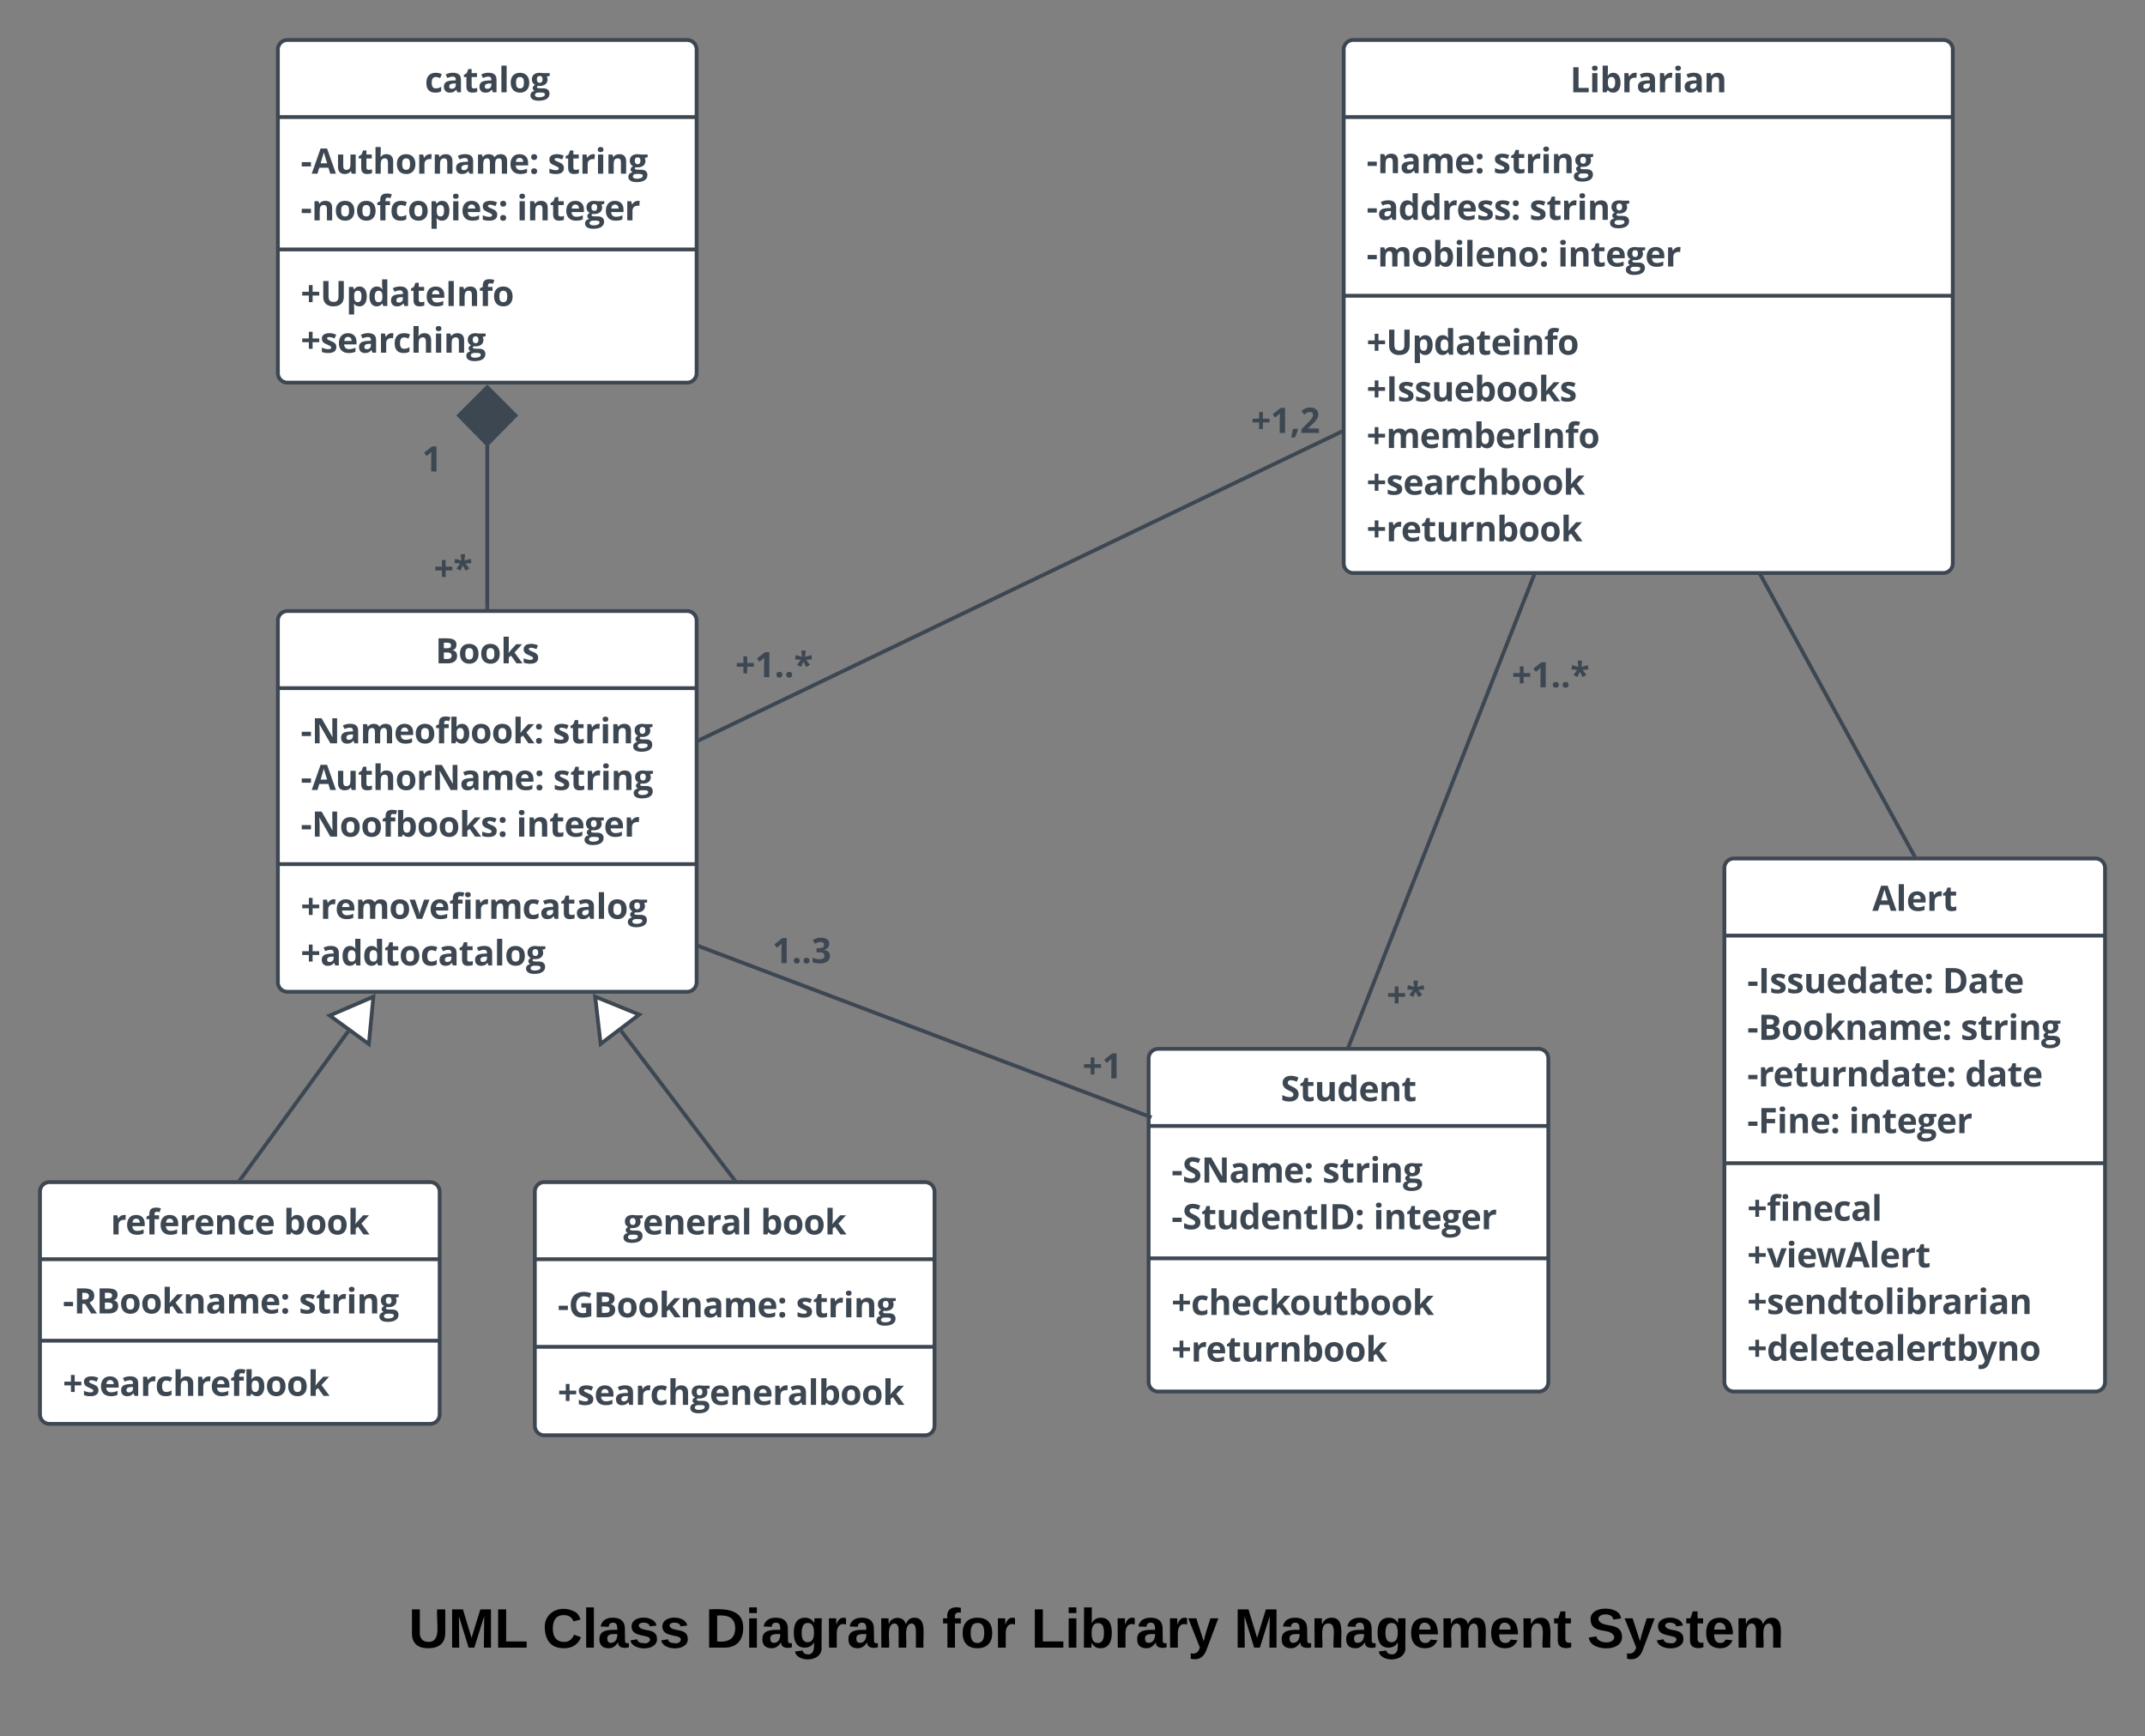 <svg xmlns="http://www.w3.org/2000/svg" xmlns:xlink="http://www.w3.org/1999/xlink" xmlns:lucid="lucid" width="1127" height="912"><rect width="100%" height="100%" fill="#808080" stroke="none"/><g transform="translate(-26.5 -79)" lucid:page-tab-id="0_0"><path d="M172.5 105a5 5 0 0 1 5-5h210a5 5 0 0 1 5 5v170a5 5 0 0 1-5 5h-210a5 5 0 0 1-5-5z" stroke="#3d4752" stroke-width="2" fill="#fff"/><path d="M172.5 140.5h220m-220 69.54h220" stroke="#3d4752" stroke-width="2" fill="none"/><use xlink:href="#a" transform="matrix(1,0,0,1,180.5,108) translate(69.19 19.483)"/><use xlink:href="#b" transform="matrix(1,0,0,1,184.5,148.513) translate(0 21.727)"/><use xlink:href="#c" transform="matrix(1,0,0,1,184.5,148.513) translate(129.823 21.727)"/><use xlink:href="#d" transform="matrix(1,0,0,1,184.5,148.513) translate(0 46.239)"/><use xlink:href="#e" transform="matrix(1,0,0,1,184.5,148.513) translate(113.555 46.239)"/><use xlink:href="#f" transform="matrix(1,0,0,1,184.5,218.038) translate(0 21.727)"/><use xlink:href="#g" transform="matrix(1,0,0,1,184.5,218.038) translate(0 46.239)"/><path d="M172.5 405a5 5 0 0 1 5-5h210a5 5 0 0 1 5 5v190a5 5 0 0 1-5 5h-210a5 5 0 0 1-5-5z" stroke="#3d4752" stroke-width="2" fill="#fff"/><path d="M172.5 440.5h220m-220 92.45h220" stroke="#3d4752" stroke-width="2" fill="none"/><use xlink:href="#h" transform="matrix(1,0,0,1,180.5,408) translate(74.754 19.483)"/><use xlink:href="#i" transform="matrix(1,0,0,1,184.5,448.513) translate(0 20.97)"/><use xlink:href="#c" transform="matrix(1,0,0,1,184.5,448.513) translate(132.372 20.97)"/><use xlink:href="#j" transform="matrix(1,0,0,1,184.5,448.513) translate(0 45.483)"/><use xlink:href="#c" transform="matrix(1,0,0,1,184.5,448.513) translate(132.627 45.483)"/><use xlink:href="#k" transform="matrix(1,0,0,1,184.5,448.513) translate(0 69.996)"/><use xlink:href="#e" transform="matrix(1,0,0,1,184.5,448.513) translate(113.282 69.996)"/><use xlink:href="#l" transform="matrix(1,0,0,1,184.5,540.947) translate(0 20.727)"/><use xlink:href="#m" transform="matrix(1,0,0,1,184.5,540.947) translate(0 45.239)"/><path d="M732.5 105a5 5 0 0 1 5-5h310a5 5 0 0 1 5 5v270a5 5 0 0 1-5 5h-310a5 5 0 0 1-5-5z" stroke="#3d4752" stroke-width="2" fill="#fff"/><path d="M732.5 140.5h320m-320 93.87h320" stroke="#3d4752" stroke-width="2" fill="none"/><use xlink:href="#n" transform="matrix(1,0,0,1,740.5,108) translate(110.946 19.483)"/><use xlink:href="#o" transform="matrix(1,0,0,1,744.5,148.513) translate(0 21.47)"/><use xlink:href="#c" transform="matrix(1,0,0,1,744.5,148.513) translate(66.612 21.47)"/><use xlink:href="#p" transform="matrix(1,0,0,1,744.5,148.513) translate(0 45.983)"/><use xlink:href="#c" transform="matrix(1,0,0,1,744.5,148.513) translate(85.597 45.983)"/><use xlink:href="#q" transform="matrix(1,0,0,1,744.5,148.513) translate(0 70.496)"/><use xlink:href="#e" transform="matrix(1,0,0,1,744.5,148.513) translate(100.406 70.496)"/><use xlink:href="#r" transform="matrix(1,0,0,1,744.5,242.369) translate(0 22.958)"/><use xlink:href="#s" transform="matrix(1,0,0,1,744.5,242.369) translate(0 47.47)"/><use xlink:href="#t" transform="matrix(1,0,0,1,744.5,242.369) translate(0 71.983)"/><use xlink:href="#u" transform="matrix(1,0,0,1,744.5,242.369) translate(0 96.496)"/><use xlink:href="#v" transform="matrix(1,0,0,1,744.5,242.369) translate(0 121.008)"/><path d="M932.5 535a5 5 0 0 1 5-5h190a5 5 0 0 1 5 5v270a5 5 0 0 1-5 5h-190a5 5 0 0 1-5-5z" stroke="#3d4752" stroke-width="2" fill="#fff"/><path d="M932.5 570.5h200m-200 119.56h200" stroke="#3d4752" stroke-width="2" fill="none"/><use xlink:href="#w" transform="matrix(1,0,0,1,940.5,538) translate(69.733 19.483)"/><use xlink:href="#x" transform="matrix(1,0,0,1,944.5,578.513) translate(0 22.214)"/><use xlink:href="#y" transform="matrix(1,0,0,1,944.5,578.513) translate(102.63 22.214)"/><use xlink:href="#z" transform="matrix(1,0,0,1,944.5,578.513) translate(0 46.727)"/><use xlink:href="#c" transform="matrix(1,0,0,1,944.5,578.513) translate(112.157 46.727)"/><use xlink:href="#A" transform="matrix(1,0,0,1,944.5,578.513) translate(0 71.239)"/><use xlink:href="#B" transform="matrix(1,0,0,1,944.5,578.513) translate(114.407 71.239)"/><use xlink:href="#C" transform="matrix(1,0,0,1,944.5,578.513) translate(0 95.752)"/><use xlink:href="#e" transform="matrix(1,0,0,1,944.5,578.513) translate(53.438 95.752)"/><use xlink:href="#D" transform="matrix(1,0,0,1,944.5,698.063) translate(0 22.214)"/><use xlink:href="#E" transform="matrix(1,0,0,1,944.5,698.063) translate(0 46.727)"/><use xlink:href="#F" transform="matrix(1,0,0,1,944.5,698.063) translate(0 71.239)"/><use xlink:href="#G" transform="matrix(1,0,0,1,944.5,698.063) translate(0 95.752)"/><path d="M630 635a5 5 0 0 1 5-5h200a5 5 0 0 1 5 5v170a5 5 0 0 1-5 5H635a5 5 0 0 1-5-5z" stroke="#3d4752" stroke-width="2" fill="#fff"/><path d="M630 670.5h210m-210 69.54h210" stroke="#3d4752" stroke-width="2" fill="none"/><use xlink:href="#H" transform="matrix(1,0,0,1,638,638) translate(61.387 19.483)"/><use xlink:href="#I" transform="matrix(1,0,0,1,642,678.513) translate(0 21.727)"/><use xlink:href="#c" transform="matrix(1,0,0,1,642,678.513) translate(79.33 21.727)"/><use xlink:href="#J" transform="matrix(1,0,0,1,642,678.513) translate(0 46.239)"/><use xlink:href="#e" transform="matrix(1,0,0,1,642,678.513) translate(106.11 46.239)"/><use xlink:href="#K" transform="matrix(1,0,0,1,642,748.038) translate(0 21.727)"/><use xlink:href="#v" transform="matrix(1,0,0,1,642,748.038) translate(0 46.239)"/><path d="M47.5 705a5 5 0 0 1 5-5h200a5 5 0 0 1 5 5v117a5 5 0 0 1-5 5h-200a5 5 0 0 1-5-5z" stroke="#3d4752" stroke-width="2" fill="#fff"/><path d="M47.5 740.5h210m-210 42.8h210" stroke="#3d4752" stroke-width="2" fill="none"/><use xlink:href="#L" transform="matrix(1,0,0,1,55.5,708) translate(29.131 19.483)"/><use xlink:href="#M" transform="matrix(1,0,0,1,55.5,708) translate(120.027 19.483)"/><use xlink:href="#N" transform="matrix(1,0,0,1,59.5,748.513) translate(0 20.483)"/><use xlink:href="#O" transform="matrix(1,0,0,1,59.5,748.513) translate(124.04 20.483)"/><use xlink:href="#P" transform="matrix(1,0,0,1,59.5,791.307) translate(0 20.983)"/><path d="M307.5 705a5 5 0 0 1 5-5h200a5 5 0 0 1 5 5v123a5 5 0 0 1-5 5h-200a5 5 0 0 1-5-5z" stroke="#3d4752" stroke-width="2" fill="#fff"/><path d="M307.5 740.5h210m-210 46.02h210" stroke="#3d4752" stroke-width="2" fill="none"/><g><use xlink:href="#Q" transform="matrix(1,0,0,1,315.5,708) translate(38.518 19.483)"/><use xlink:href="#M" transform="matrix(1,0,0,1,315.5,708) translate(110.641 19.483)"/></g><g><use xlink:href="#R" transform="matrix(1,0,0,1,319.5,748.513) translate(0 22.483)"/><use xlink:href="#O" transform="matrix(1,0,0,1,319.5,748.513) translate(125.191 22.483)"/></g><g><use xlink:href="#S" transform="matrix(1,0,0,1,319.5,794.525) translate(0 22.483)"/></g><path d="M282.5 398v-86.25" stroke="#3d4752" stroke-width="2" fill="none"/><path d="M283.5 399h-2v-1.03h2z" stroke="#3d4752" stroke-width=".05" fill="#3d4752"/><path d="M282.5 282.4l14.85 14.86-14.85 15.15-14.85-15.14z" stroke="#3d4752" stroke-width="2" fill="#3d4752"/><g><use xlink:href="#T" transform="matrix(1,0,0,1,248.226,307.416) translate(0 19.239)"/></g><g><use xlink:href="#U" transform="matrix(1,0,0,1,254.417,364.929) translate(0 19.239)"/></g><path d="M394.4 467.57l336.2-161.44" stroke="#3d4752" stroke-width="2" fill="none"/><path d="M394.86 468.46l-1.36.65v-2.2l.5-.25zM731.5 306.8l-.5.24-.86-1.8 1.36-.66z" stroke="#3d4752" stroke-width=".05" fill="#3d4752"/><g><use xlink:href="#V" transform="matrix(1,0,0,1,412.832,415.515) translate(0 19.239)"/></g><g><use xlink:href="#W" transform="matrix(1,0,0,1,683.787,287.19) translate(0 19.239)"/></g><path d="M153.1 698.2l56.33-77.4" stroke="#3d4752" stroke-width="2" fill="none"/><path d="M153.9 698.76l-.16.24h-2.48l1.03-1.42z" stroke="#3d4752" stroke-width=".05" fill="#3d4752"/><path d="M222.68 602.6l-2.38 24.88-20.58-14.98z" stroke="#3d4752" stroke-width="2" fill="#fff"/><path d="M411.9 698.2l-59.08-77.7" stroke="#3d4752" stroke-width="2" fill="none"/><path d="M413.76 699h-2.52l-.16-.2 1.6-1.22z" stroke="#3d4752" stroke-width=".05" fill="#3d4752"/><path d="M339.2 602.56l23.14 9.43-20.26 15.4z" stroke="#3d4752" stroke-width="2" fill="#fff"/><path d="M832.17 381.93l-96.8 246.14" stroke="#3d4752" stroke-width="2" fill="none"/><path d="M833.1 382.32l-1.87-.73.23-.6h2.15zM736.3 628.4l-.22.6h-2.16l.53-1.32z" stroke="#3d4752" stroke-width=".05" fill="#3d4752"/><g><use xlink:href="#V" transform="matrix(1,0,0,1,820.767,420.816) translate(0 19.239)"/></g><g><use xlink:href="#U" transform="matrix(1,0,0,1,755.041,588.922) translate(0 19.239)"/></g><path d="M1032.02 528.12l-80.07-146.24" stroke="#3d4752" stroke-width="2" fill="none"/><path d="M1033.64 529h-2.28l-.23-.42 1.75-.96zM952.84 381.42l-1.76.96-.75-1.38h2.28z" stroke="#3d4752" stroke-width=".05" fill="#3d4752"/><path d="M630.57 665.65l-236.14-89.3M630.54 665.64l.96.36" stroke="#3d4752" stroke-width="2" fill="none"/><path d="M394.8 575.43l-.7 1.87-.6-.23v-2.14z" stroke="#3d4752" stroke-width=".05" fill="#3d4752"/><g><use xlink:href="#X" transform="matrix(1,0,0,1,432.239,565.709) translate(0 19.239)"/></g><g><use xlink:href="#Y" transform="matrix(1,0,0,1,595.28,626.268) translate(0 19.239)"/></g><path d="M212.5 915a5 5 0 0 1 5-5h770a5 5 0 0 1 5 5v50a5 5 0 0 1-5 5h-770a5 5 0 0 1-5-5z" stroke="#000" stroke-opacity="0" stroke-width="2" fill="#fff" fill-opacity="0"/><g><use xlink:href="#Z" transform="matrix(1,0,0,1,212.5,910) translate(28.663 34.539)"/><use xlink:href="#aa" transform="matrix(1,0,0,1,212.5,910) translate(99.015 34.539)"/><use xlink:href="#ab" transform="matrix(1,0,0,1,212.5,910) translate(184.65 34.539)"/><use xlink:href="#ac" transform="matrix(1,0,0,1,212.5,910) translate(309.02 34.539)"/><use xlink:href="#ad" transform="matrix(1,0,0,1,212.5,910) translate(355.759 34.539)"/><use xlink:href="#ae" transform="matrix(1,0,0,1,212.5,910) translate(462.338 34.539)"/><use xlink:href="#af" transform="matrix(1,0,0,1,212.5,910) translate(647.921 34.539)"/></g><defs><path fill="#3d4752" d="M954-63C853 0 774 20 614 20 266 20 92-171 92-553c0-369 188-586 549-586 129 0 245 25 348 76l-90 236c-84-31-156-66-258-66-159 0-238 113-238 338 0 219 79 328 238 328 137 0 223-38 313-97v261" id="ag"/><path fill="#3d4752" d="M618-1141c286 0 465 117 465 396V0H870l-59-152h-8C704-33 632 18 432 20 216 22 86-113 86-334c0-119 44-202 124-262 109-82 356-99 570-100 11-142-39-219-174-219-89 0-194 27-315 81l-101-206c129-67 271-101 428-101zm-71 938c137 0 235-88 233-223v-92c-190 3-382 4-381 186 0 86 49 129 148 129" id="ah"/><path fill="#3d4752" d="M498-350c-2 85 52 126 133 127 53 0 117-12 192-35v227C747 3 654 20 543 20c-247 0-350-124-350-370v-539H47v-129l168-102 88-236h195v238h313v229H498v539" id="ai"/><path fill="#3d4752" d="M465 0H160v-1556h305V0" id="aj"/><path fill="#3d4752" d="M633-893c-183 0-230 133-230 332s48 336 232 336c183 0 229-137 229-336s-47-332-231-332zm4-246c347 5 535 225 539 578S978 25 631 20C283 15 96-208 92-561c-4-355 196-583 545-578" id="ak"/><path fill="#3d4752" d="M549-1139c43 0 163 15 194 21h390v155l-175 45c32 50 48 106 48 168 2 289-261 415-574 373-89 78-53 146 121 146h190c229-1 375 93 377 311 0 131-55 232-164 304S691 492 487 492c-156 0-275-28-357-82S6 280 6 182C6 26 113-51 254-84c-55-22-119-89-117-162 3-107 68-140 144-190C169-483 89-600 90-756c1-259 185-383 459-383zM467 14c-100-2-199 51-197 144 3 184 368 146 487 90 62-30 93-71 93-123 0-42-19-70-55-87-64-30-222-23-328-24zm82-569c118 0 165-80 166-197 0-135-55-202-166-202-112 0-168 67-168 202 0 117 52 197 168 197" id="al"/><g id="a"><use transform="matrix(0.009,0,0,0.009,0,0)" xlink:href="#ag"/><use transform="matrix(0.009,0,0,0.009,9.255,0)" xlink:href="#ah"/><use transform="matrix(0.009,0,0,0.009,20.127,0)" xlink:href="#ai"/><use transform="matrix(0.009,0,0,0.009,27.94,0)" xlink:href="#ah"/><use transform="matrix(0.009,0,0,0.009,38.812,0)" xlink:href="#aj"/><use transform="matrix(0.009,0,0,0.009,44.306,0)" xlink:href="#ak"/><use transform="matrix(0.009,0,0,0.009,55.45,0)" xlink:href="#al"/></g><path fill="#3d4752" d="M61-424v-250h537v250H61" id="am"/><path fill="#3d4752" d="M1079 0L973-348H440L334 0H0l516-1468h379L1413 0h-334zM899-608c-127-415-146-457-192-633-22 85-85 296-189 633h381" id="an"/><path fill="#3d4752" d="M639-223c202 0 242-139 242-369v-526h305V0H952l-41-143h-16C834-43 709 20 551 20c-263 0-397-147-397-409v-729h305v653c1 148 42 242 180 242" id="ao"/><path fill="#3d4752" d="M791-1139c262-1 402 148 401 410V0H887v-653c0-161-60-242-180-242-201 0-242 142-242 369V0H160v-1556h305c-1 210 6 368-14 581h16c68-109 176-164 324-164" id="ap"/><path fill="#3d4752" d="M451-930c71-134 228-244 436-200l-23 286c-220-45-399 61-399 275V0H160v-1118h231l45 188h15" id="aq"/><path fill="#3d4752" d="M795-1139c261-1 398 148 397 410V0H887v-653c-1-148-42-242-180-242-202 0-242 139-242 369V0H160v-1118h233l41 143h17c62-102 185-163 344-164" id="ar"/><path fill="#3d4752" d="M1384-895c-176 0-222 133-223 334V0H856v-653c-1-144-37-242-168-242-78 0-135 29-170 86s-53 152-53 283V0H160v-1118h233l41 143h17c56-98 174-164 325-164 167 0 281 55 340 164h27c55-99 179-165 330-164 265 2 385 133 385 410V0h-306v-653c-1-144-37-242-168-242" id="as"/><path fill="#3d4752" d="M836-686c0-141-77-236-213-236-140 0-206 98-215 236h428zm223 627C946-4 838 19 666 20 308 22 92-191 92-551c0-356 187-588 529-588 314 0 504 195 501 508v148H401c5 169 104 277 279 276 158-2 261-33 379-88v236" id="at"/><path fill="#3d4752" d="M293 27c-110 0-177-61-176-170 0-113 63-170 176-170 109-1 174 61 174 170 0 105-67 170-174 170zm0-826c-110 0-176-60-176-170 0-113 63-170 176-170 109-1 174 61 174 170 0 107-67 170-174 170" id="au"/><g id="b"><use transform="matrix(0.009,0,0,0.009,0,0)" xlink:href="#am"/><use transform="matrix(0.009,0,0,0.009,5.792,0)" xlink:href="#an"/><use transform="matrix(0.009,0,0,0.009,18.211,0)" xlink:href="#ao"/><use transform="matrix(0.009,0,0,0.009,30.041,0)" xlink:href="#ai"/><use transform="matrix(0.009,0,0,0.009,37.854,0)" xlink:href="#ap"/><use transform="matrix(0.009,0,0,0.009,49.685,0)" xlink:href="#ak"/><use transform="matrix(0.009,0,0,0.009,60.829,0)" xlink:href="#aq"/><use transform="matrix(0.009,0,0,0.009,69.003,0)" xlink:href="#ar"/><use transform="matrix(0.009,0,0,0.009,80.833,0)" xlink:href="#ah"/><use transform="matrix(0.009,0,0,0.009,91.705,0)" xlink:href="#as"/><use transform="matrix(0.009,0,0,0.009,109.38,0)" xlink:href="#at"/><use transform="matrix(0.009,0,0,0.009,120.015,0)" xlink:href="#au"/></g><path fill="#3d4752" d="M836-831c-99-39-182-77-306-82-139-6-173 83-92 144 51 39 327 139 383 188 71 62 119 126 119 249C940-74 747 21 463 20 305 20 202 0 94-45v-252c93 45 253 94 379 94 111 0 166-32 166-96 0-68-41-76-98-109-79-46-276-119-333-167-74-61-116-125-116-252 0-368 555-367 836-224" id="av"/><path fill="#3d4752" d="M479-1407c-1 99-61 150-166 150-111 0-166-50-166-150 0-99 55-149 166-149s166 50 166 149zM465 0H160v-1118h305V0" id="aw"/><g id="c"><use transform="matrix(0.009,0,0,0.009,0,0)" xlink:href="#av"/><use transform="matrix(0.009,0,0,0.009,8.947,0)" xlink:href="#ai"/><use transform="matrix(0.009,0,0,0.009,16.761,0)" xlink:href="#aq"/><use transform="matrix(0.009,0,0,0.009,24.935,0)" xlink:href="#aw"/><use transform="matrix(0.009,0,0,0.009,30.428,0)" xlink:href="#ar"/><use transform="matrix(0.009,0,0,0.009,42.258,0)" xlink:href="#al"/></g><path fill="#3d4752" d="M637-1325c-111 0-131 91-123 207h264v229H514V0H209v-889H41v-147l168-82c-18-311 94-449 395-449 105 0 199 16 281 47l-78 224c-61-19-118-29-170-29" id="ax"/><path fill="#3d4752" d="M782-1139c293 0 422 256 422 578 0 230-70 418-202 512-65 46-141 69-228 69-131 0-234-48-309-143h-16c32 222 9 383 16 615H160v-1610h248l43 145h14c71-111 177-166 317-166zm111 574c0-190-40-330-209-330-184 0-221 128-219 332 2 209 40 336 223 336 137 0 205-113 205-338" id="ay"/><g id="d"><use transform="matrix(0.009,0,0,0.009,0,0)" xlink:href="#am"/><use transform="matrix(0.009,0,0,0.009,5.792,0)" xlink:href="#ar"/><use transform="matrix(0.009,0,0,0.009,17.622,0)" xlink:href="#ak"/><use transform="matrix(0.009,0,0,0.009,28.767,0)" xlink:href="#ak"/><use transform="matrix(0.009,0,0,0.009,39.911,0)" xlink:href="#ax"/><use transform="matrix(0.009,0,0,0.009,46.881,0)" xlink:href="#ag"/><use transform="matrix(0.009,0,0,0.009,56.136,0)" xlink:href="#ak"/><use transform="matrix(0.009,0,0,0.009,67.28,0)" xlink:href="#ay"/><use transform="matrix(0.009,0,0,0.009,78.671,0)" xlink:href="#aw"/><use transform="matrix(0.009,0,0,0.009,84.164,0)" xlink:href="#at"/><use transform="matrix(0.009,0,0,0.009,94.799,0)" xlink:href="#av"/><use transform="matrix(0.009,0,0,0.009,103.746,0)" xlink:href="#au"/></g><g id="e"><use transform="matrix(0.009,0,0,0.009,0,0)" xlink:href="#aw"/><use transform="matrix(0.009,0,0,0.009,5.493,0)" xlink:href="#ar"/><use transform="matrix(0.009,0,0,0.009,17.323,0)" xlink:href="#ai"/><use transform="matrix(0.009,0,0,0.009,25.137,0)" xlink:href="#at"/><use transform="matrix(0.009,0,0,0.009,35.771,0)" xlink:href="#al"/><use transform="matrix(0.009,0,0,0.009,45.94,0)" xlink:href="#at"/><use transform="matrix(0.009,0,0,0.009,56.575,0)" xlink:href="#aq"/></g><path fill="#3d4752" d="M475-612H88v-219h387v-390h219v390h387v219H694v385H475v-385" id="az"/><path fill="#3d4752" d="M776-240c213 0 289-110 289-329v-893h309v946c-8 356-241 531-606 536-358 5-595-195-594-540v-942h309v895c2 220 76 327 293 327" id="aA"/><path fill="#3d4752" d="M92-557c0-327 132-582 430-582 141 0 248 55 322 164h10c-38-188-18-371-23-581h306V0H903l-59-145h-13C762-35 656 20 514 20 222 20 92-237 92-557zm309 4c0 190 54 330 220 330 191 0 231-123 231-332 0-214-44-336-236-336-161 0-215 151-215 338" id="aB"/><path fill="#3d4752" d="M184 0v-1462h310V0H184" id="aC"/><g id="f"><use transform="matrix(0.009,0,0,0.009,0,0)" xlink:href="#az"/><use transform="matrix(0.009,0,0,0.009,10.274,0)" xlink:href="#aA"/><use transform="matrix(0.009,0,0,0.009,23.88,0)" xlink:href="#ay"/><use transform="matrix(0.009,0,0,0.009,35.271,0)" xlink:href="#aB"/><use transform="matrix(0.009,0,0,0.009,46.661,0)" xlink:href="#ah"/><use transform="matrix(0.009,0,0,0.009,57.533,0)" xlink:href="#ai"/><use transform="matrix(0.009,0,0,0.009,65.347,0)" xlink:href="#at"/><use transform="matrix(0.009,0,0,0.009,75.981,0)" xlink:href="#aC"/><use transform="matrix(0.009,0,0,0.009,81.94,0)" xlink:href="#ar"/><use transform="matrix(0.009,0,0,0.009,93.771,0)" xlink:href="#ax"/><use transform="matrix(0.009,0,0,0.009,100.74,0)" xlink:href="#ak"/></g><g id="g"><use transform="matrix(0.009,0,0,0.009,0,0)" xlink:href="#az"/><use transform="matrix(0.009,0,0,0.009,10.274,0)" xlink:href="#av"/><use transform="matrix(0.009,0,0,0.009,19.222,0)" xlink:href="#at"/><use transform="matrix(0.009,0,0,0.009,29.856,0)" xlink:href="#ah"/><use transform="matrix(0.009,0,0,0.009,40.729,0)" xlink:href="#aq"/><use transform="matrix(0.009,0,0,0.009,48.542,0)" xlink:href="#ag"/><use transform="matrix(0.009,0,0,0.009,57.797,0)" xlink:href="#ap"/><use transform="matrix(0.009,0,0,0.009,69.627,0)" xlink:href="#aw"/><use transform="matrix(0.009,0,0,0.009,75.12,0)" xlink:href="#ar"/><use transform="matrix(0.009,0,0,0.009,86.95,0)" xlink:href="#al"/></g><path fill="#3d4752" d="M1268-424c0 285-235 424-537 424H184v-1462c456 17 1047-96 1047 370 0 167-86 294-225 316v10c175 38 262 140 262 342zm-355-627c0-133-104-157-256-157H494v325h180c151-2 239-31 239-168zM696-256c158 0 250-52 250-199 0-121-87-182-260-182H494v381h202" id="aD"/><path fill="#3d4752" d="M453-608l133-170 313-340h344L799-633 1270 0H918L596-453 465-348V0H160v-1556h305v694l-16 254h4" id="aE"/><g id="h"><use transform="matrix(0.009,0,0,0.009,0,0)" xlink:href="#aD"/><use transform="matrix(0.009,0,0,0.009,12.094,0)" xlink:href="#ak"/><use transform="matrix(0.009,0,0,0.009,23.238,0)" xlink:href="#ak"/><use transform="matrix(0.009,0,0,0.009,34.383,0)" xlink:href="#aE"/><use transform="matrix(0.009,0,0,0.009,45.545,0)" xlink:href="#av"/></g><path fill="#3d4752" d="M1481 0h-394L451-1106h-9c33 431 14 683 19 1106H184v-1462h391l635 1095h7c-26-429-11-678-15-1095h279V0" id="aF"/><path fill="#3d4752" d="M782-1139c292 0 422 259 422 578 0 185-39 328-116 429S907 20 774 20c-131 0-234-48-309-143h-21L393 0H160v-1556h305c-3 221 8 361-12 583h12c71-111 177-166 317-166zM465-596c-3 221 29 369 223 369 63 0 110-31 150-87 71-99 72-401-1-498-40-53-88-83-153-83-174 0-216 109-219 299" id="aG"/><g id="i"><use transform="matrix(0.009,0,0,0.009,0,0)" xlink:href="#am"/><use transform="matrix(0.009,0,0,0.009,5.792,0)" xlink:href="#aF"/><use transform="matrix(0.009,0,0,0.009,20.426,0)" xlink:href="#ah"/><use transform="matrix(0.009,0,0,0.009,31.298,0)" xlink:href="#as"/><use transform="matrix(0.009,0,0,0.009,48.973,0)" xlink:href="#at"/><use transform="matrix(0.009,0,0,0.009,59.607,0)" xlink:href="#ak"/><use transform="matrix(0.009,0,0,0.009,70.752,0)" xlink:href="#ax"/><use transform="matrix(0.009,0,0,0.009,77.722,0)" xlink:href="#aG"/><use transform="matrix(0.009,0,0,0.009,89.112,0)" xlink:href="#ak"/><use transform="matrix(0.009,0,0,0.009,100.257,0)" xlink:href="#ak"/><use transform="matrix(0.009,0,0,0.009,111.401,0)" xlink:href="#aE"/><use transform="matrix(0.009,0,0,0.009,122.563,0)" xlink:href="#au"/></g><g id="j"><use transform="matrix(0.009,0,0,0.009,0,0)" xlink:href="#am"/><use transform="matrix(0.009,0,0,0.009,5.792,0)" xlink:href="#an"/><use transform="matrix(0.009,0,0,0.009,18.211,0)" xlink:href="#ao"/><use transform="matrix(0.009,0,0,0.009,30.041,0)" xlink:href="#ai"/><use transform="matrix(0.009,0,0,0.009,37.854,0)" xlink:href="#ap"/><use transform="matrix(0.009,0,0,0.009,49.685,0)" xlink:href="#ak"/><use transform="matrix(0.009,0,0,0.009,60.829,0)" xlink:href="#aq"/><use transform="matrix(0.009,0,0,0.009,69.003,0)" xlink:href="#aF"/><use transform="matrix(0.009,0,0,0.009,83.637,0)" xlink:href="#ah"/><use transform="matrix(0.009,0,0,0.009,94.509,0)" xlink:href="#as"/><use transform="matrix(0.009,0,0,0.009,112.184,0)" xlink:href="#at"/><use transform="matrix(0.009,0,0,0.009,122.818,0)" xlink:href="#au"/></g><g id="k"><use transform="matrix(0.009,0,0,0.009,0,0)" xlink:href="#am"/><use transform="matrix(0.009,0,0,0.009,5.792,0)" xlink:href="#aF"/><use transform="matrix(0.009,0,0,0.009,20.426,0)" xlink:href="#ak"/><use transform="matrix(0.009,0,0,0.009,31.57,0)" xlink:href="#ak"/><use transform="matrix(0.009,0,0,0.009,42.715,0)" xlink:href="#ax"/><use transform="matrix(0.009,0,0,0.009,49.685,0)" xlink:href="#aG"/><use transform="matrix(0.009,0,0,0.009,61.075,0)" xlink:href="#ak"/><use transform="matrix(0.009,0,0,0.009,72.22,0)" xlink:href="#ak"/><use transform="matrix(0.009,0,0,0.009,83.364,0)" xlink:href="#aE"/><use transform="matrix(0.009,0,0,0.009,94.526,0)" xlink:href="#av"/><use transform="matrix(0.009,0,0,0.009,103.474,0)" xlink:href="#au"/></g><path fill="#3d4752" d="M426 0L0-1118h319l216 637c24 81 39 157 45 229h6c3-64 15-141 45-229l215-637h319L739 0H426" id="aH"/><g id="l"><use transform="matrix(0.009,0,0,0.009,0,0)" xlink:href="#az"/><use transform="matrix(0.009,0,0,0.009,10.274,0)" xlink:href="#aq"/><use transform="matrix(0.009,0,0,0.009,18.088,0)" xlink:href="#at"/><use transform="matrix(0.009,0,0,0.009,28.723,0)" xlink:href="#as"/><use transform="matrix(0.009,0,0,0.009,46.397,0)" xlink:href="#ak"/><use transform="matrix(0.009,0,0,0.009,57.182,0)" xlink:href="#aH"/><use transform="matrix(0.009,0,0,0.009,67.421,0)" xlink:href="#at"/><use transform="matrix(0.009,0,0,0.009,78.056,0)" xlink:href="#ax"/><use transform="matrix(0.009,0,0,0.009,85.025,0)" xlink:href="#aw"/><use transform="matrix(0.009,0,0,0.009,90.519,0)" xlink:href="#aq"/><use transform="matrix(0.009,0,0,0.009,98.692,0)" xlink:href="#as"/><use transform="matrix(0.009,0,0,0.009,116.367,0)" xlink:href="#ag"/><use transform="matrix(0.009,0,0,0.009,125.622,0)" xlink:href="#ah"/><use transform="matrix(0.009,0,0,0.009,136.494,0)" xlink:href="#ai"/><use transform="matrix(0.009,0,0,0.009,144.308,0)" xlink:href="#ah"/><use transform="matrix(0.009,0,0,0.009,155.18,0)" xlink:href="#aj"/><use transform="matrix(0.009,0,0,0.009,160.673,0)" xlink:href="#ak"/><use transform="matrix(0.009,0,0,0.009,171.817,0)" xlink:href="#al"/></g><g id="m"><use transform="matrix(0.009,0,0,0.009,0,0)" xlink:href="#az"/><use transform="matrix(0.009,0,0,0.009,10.274,0)" xlink:href="#ah"/><use transform="matrix(0.009,0,0,0.009,21.146,0)" xlink:href="#aB"/><use transform="matrix(0.009,0,0,0.009,32.537,0)" xlink:href="#aB"/><use transform="matrix(0.009,0,0,0.009,43.928,0)" xlink:href="#ai"/><use transform="matrix(0.009,0,0,0.009,51.741,0)" xlink:href="#ak"/><use transform="matrix(0.009,0,0,0.009,62.886,0)" xlink:href="#ag"/><use transform="matrix(0.009,0,0,0.009,72.141,0)" xlink:href="#ah"/><use transform="matrix(0.009,0,0,0.009,83.013,0)" xlink:href="#ai"/><use transform="matrix(0.009,0,0,0.009,90.826,0)" xlink:href="#ah"/><use transform="matrix(0.009,0,0,0.009,101.698,0)" xlink:href="#aj"/><use transform="matrix(0.009,0,0,0.009,107.191,0)" xlink:href="#ak"/><use transform="matrix(0.009,0,0,0.009,118.336,0)" xlink:href="#al"/></g><path fill="#3d4752" d="M184 0v-1462h310v1206h593V0H184" id="aI"/><g id="n"><use transform="matrix(0.009,0,0,0.009,0,0)" xlink:href="#aI"/><use transform="matrix(0.009,0,0,0.009,10.169,0)" xlink:href="#aw"/><use transform="matrix(0.009,0,0,0.009,15.662,0)" xlink:href="#aG"/><use transform="matrix(0.009,0,0,0.009,27.053,0)" xlink:href="#aq"/><use transform="matrix(0.009,0,0,0.009,34.866,0)" xlink:href="#ah"/><use transform="matrix(0.009,0,0,0.009,45.738,0)" xlink:href="#aq"/><use transform="matrix(0.009,0,0,0.009,53.912,0)" xlink:href="#aw"/><use transform="matrix(0.009,0,0,0.009,59.405,0)" xlink:href="#ah"/><use transform="matrix(0.009,0,0,0.009,70.277,0)" xlink:href="#ar"/></g><g id="o"><use transform="matrix(0.009,0,0,0.009,0,0)" xlink:href="#am"/><use transform="matrix(0.009,0,0,0.009,5.792,0)" xlink:href="#ar"/><use transform="matrix(0.009,0,0,0.009,17.622,0)" xlink:href="#ah"/><use transform="matrix(0.009,0,0,0.009,28.494,0)" xlink:href="#as"/><use transform="matrix(0.009,0,0,0.009,46.169,0)" xlink:href="#at"/><use transform="matrix(0.009,0,0,0.009,56.804,0)" xlink:href="#au"/></g><g id="p"><use transform="matrix(0.009,0,0,0.009,0,0)" xlink:href="#am"/><use transform="matrix(0.009,0,0,0.009,5.792,0)" xlink:href="#ah"/><use transform="matrix(0.009,0,0,0.009,16.664,0)" xlink:href="#aB"/><use transform="matrix(0.009,0,0,0.009,28.055,0)" xlink:href="#aB"/><use transform="matrix(0.009,0,0,0.009,39.445,0)" xlink:href="#aq"/><use transform="matrix(0.009,0,0,0.009,47.259,0)" xlink:href="#at"/><use transform="matrix(0.009,0,0,0.009,57.894,0)" xlink:href="#av"/><use transform="matrix(0.009,0,0,0.009,66.841,0)" xlink:href="#av"/><use transform="matrix(0.009,0,0,0.009,75.788,0)" xlink:href="#au"/></g><g id="q"><use transform="matrix(0.009,0,0,0.009,0,0)" xlink:href="#am"/><use transform="matrix(0.009,0,0,0.009,5.792,0)" xlink:href="#as"/><use transform="matrix(0.009,0,0,0.009,23.467,0)" xlink:href="#ak"/><use transform="matrix(0.009,0,0,0.009,34.611,0)" xlink:href="#aG"/><use transform="matrix(0.009,0,0,0.009,46.002,0)" xlink:href="#aw"/><use transform="matrix(0.009,0,0,0.009,51.495,0)" xlink:href="#aj"/><use transform="matrix(0.009,0,0,0.009,56.988,0)" xlink:href="#at"/><use transform="matrix(0.009,0,0,0.009,67.623,0)" xlink:href="#ar"/><use transform="matrix(0.009,0,0,0.009,79.453,0)" xlink:href="#ak"/><use transform="matrix(0.009,0,0,0.009,90.598,0)" xlink:href="#au"/></g><g id="r"><use transform="matrix(0.009,0,0,0.009,0,0)" xlink:href="#az"/><use transform="matrix(0.009,0,0,0.009,10.274,0)" xlink:href="#aA"/><use transform="matrix(0.009,0,0,0.009,23.88,0)" xlink:href="#ay"/><use transform="matrix(0.009,0,0,0.009,35.271,0)" xlink:href="#aB"/><use transform="matrix(0.009,0,0,0.009,46.661,0)" xlink:href="#ah"/><use transform="matrix(0.009,0,0,0.009,57.533,0)" xlink:href="#ai"/><use transform="matrix(0.009,0,0,0.009,65.347,0)" xlink:href="#at"/><use transform="matrix(0.009,0,0,0.009,75.981,0)" xlink:href="#aw"/><use transform="matrix(0.009,0,0,0.009,81.475,0)" xlink:href="#ar"/><use transform="matrix(0.009,0,0,0.009,93.305,0)" xlink:href="#ax"/><use transform="matrix(0.009,0,0,0.009,100.274,0)" xlink:href="#ak"/></g><g id="s"><use transform="matrix(0.009,0,0,0.009,0,0)" xlink:href="#az"/><use transform="matrix(0.009,0,0,0.009,10.274,0)" xlink:href="#aC"/><use transform="matrix(0.009,0,0,0.009,16.233,0)" xlink:href="#av"/><use transform="matrix(0.009,0,0,0.009,25.181,0)" xlink:href="#av"/><use transform="matrix(0.009,0,0,0.009,34.128,0)" xlink:href="#ao"/><use transform="matrix(0.009,0,0,0.009,45.958,0)" xlink:href="#at"/><use transform="matrix(0.009,0,0,0.009,56.593,0)" xlink:href="#aG"/><use transform="matrix(0.009,0,0,0.009,67.983,0)" xlink:href="#ak"/><use transform="matrix(0.009,0,0,0.009,79.128,0)" xlink:href="#ak"/><use transform="matrix(0.009,0,0,0.009,90.272,0)" xlink:href="#aE"/><use transform="matrix(0.009,0,0,0.009,101.435,0)" xlink:href="#av"/></g><g id="t"><use transform="matrix(0.009,0,0,0.009,0,0)" xlink:href="#az"/><use transform="matrix(0.009,0,0,0.009,10.274,0)" xlink:href="#as"/><use transform="matrix(0.009,0,0,0.009,27.949,0)" xlink:href="#at"/><use transform="matrix(0.009,0,0,0.009,38.584,0)" xlink:href="#as"/><use transform="matrix(0.009,0,0,0.009,56.259,0)" xlink:href="#aG"/><use transform="matrix(0.009,0,0,0.009,67.649,0)" xlink:href="#at"/><use transform="matrix(0.009,0,0,0.009,78.284,0)" xlink:href="#aq"/><use transform="matrix(0.009,0,0,0.009,86.458,0)" xlink:href="#aC"/><use transform="matrix(0.009,0,0,0.009,92.417,0)" xlink:href="#ar"/><use transform="matrix(0.009,0,0,0.009,104.247,0)" xlink:href="#ax"/><use transform="matrix(0.009,0,0,0.009,111.217,0)" xlink:href="#ak"/></g><g id="u"><use transform="matrix(0.009,0,0,0.009,0,0)" xlink:href="#az"/><use transform="matrix(0.009,0,0,0.009,10.274,0)" xlink:href="#av"/><use transform="matrix(0.009,0,0,0.009,19.222,0)" xlink:href="#at"/><use transform="matrix(0.009,0,0,0.009,29.856,0)" xlink:href="#ah"/><use transform="matrix(0.009,0,0,0.009,40.729,0)" xlink:href="#aq"/><use transform="matrix(0.009,0,0,0.009,48.542,0)" xlink:href="#ag"/><use transform="matrix(0.009,0,0,0.009,57.797,0)" xlink:href="#ap"/><use transform="matrix(0.009,0,0,0.009,69.627,0)" xlink:href="#aG"/><use transform="matrix(0.009,0,0,0.009,81.018,0)" xlink:href="#ak"/><use transform="matrix(0.009,0,0,0.009,92.162,0)" xlink:href="#ak"/><use transform="matrix(0.009,0,0,0.009,103.307,0)" xlink:href="#aE"/></g><g id="v"><use transform="matrix(0.009,0,0,0.009,0,0)" xlink:href="#az"/><use transform="matrix(0.009,0,0,0.009,10.274,0)" xlink:href="#aq"/><use transform="matrix(0.009,0,0,0.009,18.088,0)" xlink:href="#at"/><use transform="matrix(0.009,0,0,0.009,28.723,0)" xlink:href="#ai"/><use transform="matrix(0.009,0,0,0.009,36.536,0)" xlink:href="#ao"/><use transform="matrix(0.009,0,0,0.009,48.366,0)" xlink:href="#aq"/><use transform="matrix(0.009,0,0,0.009,56.54,0)" xlink:href="#ar"/><use transform="matrix(0.009,0,0,0.009,68.37,0)" xlink:href="#aG"/><use transform="matrix(0.009,0,0,0.009,79.761,0)" xlink:href="#ak"/><use transform="matrix(0.009,0,0,0.009,90.905,0)" xlink:href="#ak"/><use transform="matrix(0.009,0,0,0.009,102.05,0)" xlink:href="#aE"/></g><g id="w"><use transform="matrix(0.009,0,0,0.009,0,0)" xlink:href="#an"/><use transform="matrix(0.009,0,0,0.009,12.419,0)" xlink:href="#aj"/><use transform="matrix(0.009,0,0,0.009,17.912,0)" xlink:href="#at"/><use transform="matrix(0.009,0,0,0.009,28.547,0)" xlink:href="#aq"/><use transform="matrix(0.009,0,0,0.009,36.721,0)" xlink:href="#ai"/></g><g id="x"><use transform="matrix(0.009,0,0,0.009,0,0)" xlink:href="#am"/><use transform="matrix(0.009,0,0,0.009,5.792,0)" xlink:href="#aC"/><use transform="matrix(0.009,0,0,0.009,11.751,0)" xlink:href="#av"/><use transform="matrix(0.009,0,0,0.009,20.698,0)" xlink:href="#av"/><use transform="matrix(0.009,0,0,0.009,29.646,0)" xlink:href="#ao"/><use transform="matrix(0.009,0,0,0.009,41.476,0)" xlink:href="#at"/><use transform="matrix(0.009,0,0,0.009,52.11,0)" xlink:href="#aB"/><use transform="matrix(0.009,0,0,0.009,63.501,0)" xlink:href="#ah"/><use transform="matrix(0.009,0,0,0.009,74.373,0)" xlink:href="#ai"/><use transform="matrix(0.009,0,0,0.009,82.187,0)" xlink:href="#at"/><use transform="matrix(0.009,0,0,0.009,92.821,0)" xlink:href="#au"/></g><path fill="#3d4752" d="M643-1462c464-5 754 260 754 717 0 491-297 749-799 745H184v-1462h459zm432 725c0-314-139-471-416-471H494v952h133c299 0 448-160 448-481" id="aJ"/><g id="y"><use transform="matrix(0.009,0,0,0.009,0,0)" xlink:href="#aJ"/><use transform="matrix(0.009,0,0,0.009,13.324,0)" xlink:href="#ah"/><use transform="matrix(0.009,0,0,0.009,24.196,0)" xlink:href="#ai"/><use transform="matrix(0.009,0,0,0.009,32.01,0)" xlink:href="#at"/></g><g id="z"><use transform="matrix(0.009,0,0,0.009,0,0)" xlink:href="#am"/><use transform="matrix(0.009,0,0,0.009,5.792,0)" xlink:href="#aD"/><use transform="matrix(0.009,0,0,0.009,17.886,0)" xlink:href="#ak"/><use transform="matrix(0.009,0,0,0.009,29.03,0)" xlink:href="#ak"/><use transform="matrix(0.009,0,0,0.009,40.175,0)" xlink:href="#aE"/><use transform="matrix(0.009,0,0,0.009,51.337,0)" xlink:href="#ar"/><use transform="matrix(0.009,0,0,0.009,63.167,0)" xlink:href="#ah"/><use transform="matrix(0.009,0,0,0.009,74.039,0)" xlink:href="#as"/><use transform="matrix(0.009,0,0,0.009,91.714,0)" xlink:href="#at"/><use transform="matrix(0.009,0,0,0.009,102.349,0)" xlink:href="#au"/></g><g id="A"><use transform="matrix(0.009,0,0,0.009,0,0)" xlink:href="#am"/><use transform="matrix(0.009,0,0,0.009,5.792,0)" xlink:href="#aq"/><use transform="matrix(0.009,0,0,0.009,13.605,0)" xlink:href="#at"/><use transform="matrix(0.009,0,0,0.009,24.24,0)" xlink:href="#ai"/><use transform="matrix(0.009,0,0,0.009,32.054,0)" xlink:href="#ao"/><use transform="matrix(0.009,0,0,0.009,43.884,0)" xlink:href="#aq"/><use transform="matrix(0.009,0,0,0.009,52.058,0)" xlink:href="#ar"/><use transform="matrix(0.009,0,0,0.009,63.888,0)" xlink:href="#aB"/><use transform="matrix(0.009,0,0,0.009,75.278,0)" xlink:href="#ah"/><use transform="matrix(0.009,0,0,0.009,86.15,0)" xlink:href="#ai"/><use transform="matrix(0.009,0,0,0.009,93.964,0)" xlink:href="#at"/><use transform="matrix(0.009,0,0,0.009,104.599,0)" xlink:href="#au"/></g><g id="B"><use transform="matrix(0.009,0,0,0.009,0,0)" xlink:href="#aB"/><use transform="matrix(0.009,0,0,0.009,11.391,0)" xlink:href="#ah"/><use transform="matrix(0.009,0,0,0.009,22.263,0)" xlink:href="#ai"/><use transform="matrix(0.009,0,0,0.009,30.076,0)" xlink:href="#at"/></g><path fill="#3d4752" d="M489 0H184v-1462h838v254H489v377h496v253H489V0" id="aK"/><g id="C"><use transform="matrix(0.009,0,0,0.009,0,0)" xlink:href="#am"/><use transform="matrix(0.009,0,0,0.009,5.792,0)" xlink:href="#aK"/><use transform="matrix(0.009,0,0,0.009,15.671,0)" xlink:href="#aw"/><use transform="matrix(0.009,0,0,0.009,21.164,0)" xlink:href="#ar"/><use transform="matrix(0.009,0,0,0.009,32.994,0)" xlink:href="#at"/><use transform="matrix(0.009,0,0,0.009,43.629,0)" xlink:href="#au"/></g><g id="D"><use transform="matrix(0.009,0,0,0.009,0,0)" xlink:href="#az"/><use transform="matrix(0.009,0,0,0.009,10.274,0)" xlink:href="#ax"/><use transform="matrix(0.009,0,0,0.009,17.244,0)" xlink:href="#aw"/><use transform="matrix(0.009,0,0,0.009,22.737,0)" xlink:href="#ar"/><use transform="matrix(0.009,0,0,0.009,34.567,0)" xlink:href="#at"/><use transform="matrix(0.009,0,0,0.009,45.202,0)" xlink:href="#ag"/><use transform="matrix(0.009,0,0,0.009,54.457,0)" xlink:href="#ah"/><use transform="matrix(0.009,0,0,0.009,65.329,0)" xlink:href="#aj"/></g><path fill="#3d4752" d="M1079 0c-64-298-133-592-202-885h-7L666 0H338L20-1118h304c74 305 149 505 192 862h6c25-292 125-597 189-862h336c64 284 150 545 182 862h6c7-69 49-308 65-367l134-495h299L1411 0h-332" id="aL"/><g id="E"><use transform="matrix(0.009,0,0,0.009,0,0)" xlink:href="#az"/><use transform="matrix(0.009,0,0,0.009,10.274,0)" xlink:href="#aH"/><use transform="matrix(0.009,0,0,0.009,20.514,0)" xlink:href="#aw"/><use transform="matrix(0.009,0,0,0.009,26.007,0)" xlink:href="#at"/><use transform="matrix(0.009,0,0,0.009,36.281,0)" xlink:href="#aL"/><use transform="matrix(0.009,0,0,0.009,51.688,0)" xlink:href="#an"/><use transform="matrix(0.009,0,0,0.009,64.107,0)" xlink:href="#aj"/><use transform="matrix(0.009,0,0,0.009,69.601,0)" xlink:href="#at"/><use transform="matrix(0.009,0,0,0.009,80.235,0)" xlink:href="#aq"/><use transform="matrix(0.009,0,0,0.009,88.409,0)" xlink:href="#ai"/></g><g id="F"><use transform="matrix(0.009,0,0,0.009,0,0)" xlink:href="#az"/><use transform="matrix(0.009,0,0,0.009,10.274,0)" xlink:href="#av"/><use transform="matrix(0.009,0,0,0.009,19.222,0)" xlink:href="#at"/><use transform="matrix(0.009,0,0,0.009,29.856,0)" xlink:href="#ar"/><use transform="matrix(0.009,0,0,0.009,41.687,0)" xlink:href="#aB"/><use transform="matrix(0.009,0,0,0.009,53.077,0)" xlink:href="#ai"/><use transform="matrix(0.009,0,0,0.009,60.891,0)" xlink:href="#ak"/><use transform="matrix(0.009,0,0,0.009,72.035,0)" xlink:href="#aj"/><use transform="matrix(0.009,0,0,0.009,77.528,0)" xlink:href="#aw"/><use transform="matrix(0.009,0,0,0.009,83.021,0)" xlink:href="#aG"/><use transform="matrix(0.009,0,0,0.009,94.412,0)" xlink:href="#aq"/><use transform="matrix(0.009,0,0,0.009,102.226,0)" xlink:href="#ah"/><use transform="matrix(0.009,0,0,0.009,113.098,0)" xlink:href="#aq"/><use transform="matrix(0.009,0,0,0.009,121.271,0)" xlink:href="#aw"/><use transform="matrix(0.009,0,0,0.009,126.765,0)" xlink:href="#ah"/><use transform="matrix(0.009,0,0,0.009,137.637,0)" xlink:href="#ar"/></g><path fill="#3d4752" d="M0-1118h334l211 629c18 55 30 119 37 194h6c7-69 23-133 43-194l207-629h327L692 143C611 389 392 544 70 475V233c95 21 196 18 262-37 50-42 89-123 112-204" id="aM"/><g id="G"><use transform="matrix(0.009,0,0,0.009,0,0)" xlink:href="#az"/><use transform="matrix(0.009,0,0,0.009,10.274,0)" xlink:href="#aB"/><use transform="matrix(0.009,0,0,0.009,21.665,0)" xlink:href="#at"/><use transform="matrix(0.009,0,0,0.009,32.3,0)" xlink:href="#aj"/><use transform="matrix(0.009,0,0,0.009,37.793,0)" xlink:href="#at"/><use transform="matrix(0.009,0,0,0.009,48.428,0)" xlink:href="#ai"/><use transform="matrix(0.009,0,0,0.009,56.241,0)" xlink:href="#at"/><use transform="matrix(0.009,0,0,0.009,66.876,0)" xlink:href="#ah"/><use transform="matrix(0.009,0,0,0.009,77.748,0)" xlink:href="#aj"/><use transform="matrix(0.009,0,0,0.009,83.241,0)" xlink:href="#at"/><use transform="matrix(0.009,0,0,0.009,93.876,0)" xlink:href="#aq"/><use transform="matrix(0.009,0,0,0.009,102.05,0)" xlink:href="#ai"/><use transform="matrix(0.009,0,0,0.009,109.863,0)" xlink:href="#aG"/><use transform="matrix(0.009,0,0,0.009,120.894,0)" xlink:href="#aM"/><use transform="matrix(0.009,0,0,0.009,131.133,0)" xlink:href="#ar"/><use transform="matrix(0.009,0,0,0.009,142.963,0)" xlink:href="#ak"/></g><path fill="#3d4752" d="M596-1225c-134-8-223 103-163 219 11 21 33 41 61 60s93 53 196 102c137 65 230 130 281 196s76 147 76 242c-3 286-231 426-539 426C352 20 214-9 94-68v-288c159 68 260 115 438 120 123 3 211-41 211-155 0-73-44-105-95-141-63-46-329-160-390-220-78-77-147-167-147-315 0-273 208-420 495-416 177 2 298 46 434 103l-100 241c-131-51-199-78-344-86" id="aN"/><g id="H"><use transform="matrix(0.009,0,0,0.009,0,0)" xlink:href="#aN"/><use transform="matrix(0.009,0,0,0.009,9.914,0)" xlink:href="#ai"/><use transform="matrix(0.009,0,0,0.009,17.728,0)" xlink:href="#ao"/><use transform="matrix(0.009,0,0,0.009,29.558,0)" xlink:href="#aB"/><use transform="matrix(0.009,0,0,0.009,40.948,0)" xlink:href="#at"/><use transform="matrix(0.009,0,0,0.009,51.583,0)" xlink:href="#ar"/><use transform="matrix(0.009,0,0,0.009,63.413,0)" xlink:href="#ai"/></g><g id="I"><use transform="matrix(0.009,0,0,0.009,0,0)" xlink:href="#am"/><use transform="matrix(0.009,0,0,0.009,5.792,0)" xlink:href="#aN"/><use transform="matrix(0.009,0,0,0.009,15.706,0)" xlink:href="#aF"/><use transform="matrix(0.009,0,0,0.009,30.34,0)" xlink:href="#ah"/><use transform="matrix(0.009,0,0,0.009,41.212,0)" xlink:href="#as"/><use transform="matrix(0.009,0,0,0.009,58.887,0)" xlink:href="#at"/><use transform="matrix(0.009,0,0,0.009,69.521,0)" xlink:href="#au"/></g><g id="J"><use transform="matrix(0.009,0,0,0.009,0,0)" xlink:href="#am"/><use transform="matrix(0.009,0,0,0.009,5.792,0)" xlink:href="#aN"/><use transform="matrix(0.009,0,0,0.009,15.706,0)" xlink:href="#ai"/><use transform="matrix(0.009,0,0,0.009,23.52,0)" xlink:href="#ao"/><use transform="matrix(0.009,0,0,0.009,35.35,0)" xlink:href="#aB"/><use transform="matrix(0.009,0,0,0.009,46.74,0)" xlink:href="#at"/><use transform="matrix(0.009,0,0,0.009,57.375,0)" xlink:href="#ar"/><use transform="matrix(0.009,0,0,0.009,69.205,0)" xlink:href="#ai"/><use transform="matrix(0.009,0,0,0.009,77.019,0)" xlink:href="#aC"/><use transform="matrix(0.009,0,0,0.009,82.978,0)" xlink:href="#aJ"/><use transform="matrix(0.009,0,0,0.009,96.302,0)" xlink:href="#au"/></g><g id="K"><use transform="matrix(0.009,0,0,0.009,0,0)" xlink:href="#az"/><use transform="matrix(0.009,0,0,0.009,10.274,0)" xlink:href="#ag"/><use transform="matrix(0.009,0,0,0.009,19.529,0)" xlink:href="#ap"/><use transform="matrix(0.009,0,0,0.009,31.359,0)" xlink:href="#at"/><use transform="matrix(0.009,0,0,0.009,41.994,0)" xlink:href="#ag"/><use transform="matrix(0.009,0,0,0.009,51.249,0)" xlink:href="#aE"/><use transform="matrix(0.009,0,0,0.009,62.051,0)" xlink:href="#ak"/><use transform="matrix(0.009,0,0,0.009,73.195,0)" xlink:href="#ao"/><use transform="matrix(0.009,0,0,0.009,85.025,0)" xlink:href="#ai"/><use transform="matrix(0.009,0,0,0.009,92.839,0)" xlink:href="#aG"/><use transform="matrix(0.009,0,0,0.009,104.229,0)" xlink:href="#ak"/><use transform="matrix(0.009,0,0,0.009,115.374,0)" xlink:href="#ak"/><use transform="matrix(0.009,0,0,0.009,126.519,0)" xlink:href="#aE"/></g><g id="L"><use transform="matrix(0.009,0,0,0.009,0,0)" xlink:href="#aq"/><use transform="matrix(0.009,0,0,0.009,7.813,0)" xlink:href="#at"/><use transform="matrix(0.009,0,0,0.009,18.448,0)" xlink:href="#ax"/><use transform="matrix(0.009,0,0,0.009,25.418,0)" xlink:href="#at"/><use transform="matrix(0.009,0,0,0.009,36.053,0)" xlink:href="#aq"/><use transform="matrix(0.009,0,0,0.009,43.866,0)" xlink:href="#at"/><use transform="matrix(0.009,0,0,0.009,54.501,0)" xlink:href="#ar"/><use transform="matrix(0.009,0,0,0.009,66.331,0)" xlink:href="#ag"/><use transform="matrix(0.009,0,0,0.009,75.586,0)" xlink:href="#at"/></g><g id="M"><use transform="matrix(0.009,0,0,0.009,0,0)" xlink:href="#aG"/><use transform="matrix(0.009,0,0,0.009,11.391,0)" xlink:href="#ak"/><use transform="matrix(0.009,0,0,0.009,22.535,0)" xlink:href="#ak"/><use transform="matrix(0.009,0,0,0.009,33.68,0)" xlink:href="#aE"/></g><path fill="#3d4752" d="M881-1016c0-191-181-195-387-192v395c210 7 387-9 387-203zm313-8c0 197-121 322-272 387 220 329 363 541 430 637h-344L659-561H494V0H184v-1462h426c360 1 584 108 584 438" id="aO"/><g id="N"><use transform="matrix(0.009,0,0,0.009,0,0)" xlink:href="#am"/><use transform="matrix(0.009,0,0,0.009,5.792,0)" xlink:href="#aO"/><use transform="matrix(0.009,0,0,0.009,17.675,0)" xlink:href="#aD"/><use transform="matrix(0.009,0,0,0.009,29.769,0)" xlink:href="#ak"/><use transform="matrix(0.009,0,0,0.009,40.913,0)" xlink:href="#ak"/><use transform="matrix(0.009,0,0,0.009,52.058,0)" xlink:href="#aE"/><use transform="matrix(0.009,0,0,0.009,63.22,0)" xlink:href="#ar"/><use transform="matrix(0.009,0,0,0.009,75.05,0)" xlink:href="#ah"/><use transform="matrix(0.009,0,0,0.009,85.922,0)" xlink:href="#as"/><use transform="matrix(0.009,0,0,0.009,103.597,0)" xlink:href="#at"/><use transform="matrix(0.009,0,0,0.009,114.231,0)" xlink:href="#au"/></g><g id="O"><use transform="matrix(0.009,0,0,0.009,0,0)" xlink:href="#av"/><use transform="matrix(0.009,0,0,0.009,8.947,0)" xlink:href="#ai"/><use transform="matrix(0.009,0,0,0.009,16.761,0)" xlink:href="#aq"/><use transform="matrix(0.009,0,0,0.009,24.935,0)" xlink:href="#aw"/><use transform="matrix(0.009,0,0,0.009,30.428,0)" xlink:href="#ar"/><use transform="matrix(0.009,0,0,0.009,42.258,0)" xlink:href="#al"/></g><g id="P"><use transform="matrix(0.009,0,0,0.009,0,0)" xlink:href="#az"/><use transform="matrix(0.009,0,0,0.009,10.274,0)" xlink:href="#av"/><use transform="matrix(0.009,0,0,0.009,19.222,0)" xlink:href="#at"/><use transform="matrix(0.009,0,0,0.009,29.856,0)" xlink:href="#ah"/><use transform="matrix(0.009,0,0,0.009,40.729,0)" xlink:href="#aq"/><use transform="matrix(0.009,0,0,0.009,48.542,0)" xlink:href="#ag"/><use transform="matrix(0.009,0,0,0.009,57.797,0)" xlink:href="#ap"/><use transform="matrix(0.009,0,0,0.009,69.627,0)" xlink:href="#aq"/><use transform="matrix(0.009,0,0,0.009,77.44,0)" xlink:href="#at"/><use transform="matrix(0.009,0,0,0.009,88.075,0)" xlink:href="#ax"/><use transform="matrix(0.009,0,0,0.009,95.045,0)" xlink:href="#aG"/><use transform="matrix(0.009,0,0,0.009,106.436,0)" xlink:href="#ak"/><use transform="matrix(0.009,0,0,0.009,117.58,0)" xlink:href="#ak"/><use transform="matrix(0.009,0,0,0.009,128.725,0)" xlink:href="#aE"/></g><g id="Q"><use transform="matrix(0.009,0,0,0.009,0,0)" xlink:href="#al"/><use transform="matrix(0.009,0,0,0.009,10.169,0)" xlink:href="#at"/><use transform="matrix(0.009,0,0,0.009,20.804,0)" xlink:href="#ar"/><use transform="matrix(0.009,0,0,0.009,32.634,0)" xlink:href="#at"/><use transform="matrix(0.009,0,0,0.009,43.269,0)" xlink:href="#aq"/><use transform="matrix(0.009,0,0,0.009,51.082,0)" xlink:href="#ah"/><use transform="matrix(0.009,0,0,0.009,61.954,0)" xlink:href="#aj"/></g><path fill="#3d4752" d="M438-727c0 290 111 485 381 489 65 0 130-7 197-20v-305H739v-258h580v758c-169 55-315 82-520 83-455 2-680-287-680-753 0-470 293-750 764-750 150 0 295 30 434 90l-103 248c-107-53-218-80-333-80-276-2-443 212-443 498" id="aP"/><g id="R"><use transform="matrix(0.009,0,0,0.009,0,0)" xlink:href="#am"/><use transform="matrix(0.009,0,0,0.009,5.792,0)" xlink:href="#aP"/><use transform="matrix(0.009,0,0,0.009,18.826,0)" xlink:href="#aD"/><use transform="matrix(0.009,0,0,0.009,30.92,0)" xlink:href="#ak"/><use transform="matrix(0.009,0,0,0.009,42.064,0)" xlink:href="#ak"/><use transform="matrix(0.009,0,0,0.009,53.209,0)" xlink:href="#aE"/><use transform="matrix(0.009,0,0,0.009,64.371,0)" xlink:href="#ar"/><use transform="matrix(0.009,0,0,0.009,76.201,0)" xlink:href="#ah"/><use transform="matrix(0.009,0,0,0.009,87.073,0)" xlink:href="#as"/><use transform="matrix(0.009,0,0,0.009,104.748,0)" xlink:href="#at"/><use transform="matrix(0.009,0,0,0.009,115.383,0)" xlink:href="#au"/></g><g id="S"><use transform="matrix(0.009,0,0,0.009,0,0)" xlink:href="#az"/><use transform="matrix(0.009,0,0,0.009,10.274,0)" xlink:href="#av"/><use transform="matrix(0.009,0,0,0.009,19.222,0)" xlink:href="#at"/><use transform="matrix(0.009,0,0,0.009,29.856,0)" xlink:href="#ah"/><use transform="matrix(0.009,0,0,0.009,40.729,0)" xlink:href="#aq"/><use transform="matrix(0.009,0,0,0.009,48.542,0)" xlink:href="#ag"/><use transform="matrix(0.009,0,0,0.009,57.797,0)" xlink:href="#ap"/><use transform="matrix(0.009,0,0,0.009,69.627,0)" xlink:href="#al"/><use transform="matrix(0.009,0,0,0.009,79.796,0)" xlink:href="#at"/><use transform="matrix(0.009,0,0,0.009,90.431,0)" xlink:href="#ar"/><use transform="matrix(0.009,0,0,0.009,102.261,0)" xlink:href="#at"/><use transform="matrix(0.009,0,0,0.009,112.896,0)" xlink:href="#aq"/><use transform="matrix(0.009,0,0,0.009,120.709,0)" xlink:href="#ah"/><use transform="matrix(0.009,0,0,0.009,131.581,0)" xlink:href="#aj"/><use transform="matrix(0.009,0,0,0.009,137.074,0)" xlink:href="#aG"/><use transform="matrix(0.009,0,0,0.009,148.465,0)" xlink:href="#ak"/><use transform="matrix(0.009,0,0,0.009,159.609,0)" xlink:href="#ak"/><use transform="matrix(0.009,0,0,0.009,170.754,0)" xlink:href="#aE"/></g><path fill="#3d4752" d="M846 0H537c2-380-6-768 8-1137-108 112-167 145-275 236l-149-186 471-375h254V0" id="aQ"/><use transform="matrix(0.009,0,0,0.009,0,0)" xlink:href="#aQ" id="T"/><path fill="#3d4752" d="M688-1556l-41 368 373-104 33 252-340 24 223 297-227 121-156-313-137 311-236-119 221-297-338-26 39-250 365 104-41-368h262" id="aR"/><g id="U"><use transform="matrix(0.009,0,0,0.009,0,0)" xlink:href="#az"/><use transform="matrix(0.009,0,0,0.009,10.274,0)" xlink:href="#aR"/></g><path fill="#3d4752" d="M293 27c-110 0-177-61-176-170 0-113 63-170 176-170 109-1 174 61 174 170 0 105-67 170-174 170" id="aS"/><g id="V"><use transform="matrix(0.009,0,0,0.009,0,0)" xlink:href="#az"/><use transform="matrix(0.009,0,0,0.009,10.274,0)" xlink:href="#aQ"/><use transform="matrix(0.009,0,0,0.009,20.549,0)" xlink:href="#aS"/><use transform="matrix(0.009,0,0,0.009,25.682,0)" xlink:href="#aS"/><use transform="matrix(0.009,0,0,0.009,30.814,0)" xlink:href="#aR"/></g><path fill="#3d4752" d="M459-215C424-80 366 79 283 264H63c43-177 77-345 101-502h280" id="aT"/><path fill="#3d4752" d="M600-1483c268 0 463 136 463 396 0 168-62 262-145 371-76 99-325 321-451 442v14h637V0H82v-215c165-170 448-439 580-603 57-71 91-127 94-233 3-114-68-174-178-174-148 0-233 73-332 150L78-1274c156-133 262-209 522-209" id="aU"/><g id="W"><use transform="matrix(0.009,0,0,0.009,0,0)" xlink:href="#az"/><use transform="matrix(0.009,0,0,0.009,10.274,0)" xlink:href="#aQ"/><use transform="matrix(0.009,0,0,0.009,20.549,0)" xlink:href="#aT"/><use transform="matrix(0.009,0,0,0.009,25.77,0)" xlink:href="#aU"/></g><path fill="#3d4752" d="M557-1483c267 0 490 104 490 348 0 203-138 325-316 365v6c211 26 359 121 359 338 0 311-250 446-590 446C341 20 201-6 78-59v-263c102 51 243 97 389 97 185 0 299-48 299-219 0-69-30-115-84-146-67-39-240-46-379-43v-237h113c195-4 327-25 327-197 0-111-69-166-208-166-135 0-211 43-312 107L80-1339c133-96 292-144 477-144" id="aV"/><g id="X"><use transform="matrix(0.009,0,0,0.009,0,0)" xlink:href="#aQ"/><use transform="matrix(0.009,0,0,0.009,10.274,0)" xlink:href="#aS"/><use transform="matrix(0.009,0,0,0.009,15.407,0)" xlink:href="#aS"/><use transform="matrix(0.009,0,0,0.009,20.54,0)" xlink:href="#aV"/></g><g id="Y"><use transform="matrix(0.009,0,0,0.009,0,0)" xlink:href="#az"/><use transform="matrix(0.009,0,0,0.009,10.274,0)" xlink:href="#aQ"/></g><path d="M238-95c0 69-44 99-111 99C63 4 22-25 22-93v-155h51v151c-1 38 19 59 55 60 90 1 49-130 58-211h52v153" id="aW"/><path d="M230 0l2-204L168 0h-37L68-204 70 0H24v-248h70l56 185 57-185h69V0h-46" id="aX"/><path d="M24 0v-248h52v208h133V0H24" id="aY"/><g id="Z"><use transform="matrix(0.081,0,0,0.081,0,0)" xlink:href="#aW"/><use transform="matrix(0.081,0,0,0.081,20.944,0)" xlink:href="#aX"/><use transform="matrix(0.081,0,0,0.081,45.122,0)" xlink:href="#aY"/></g><path d="M67-125c0 53 21 87 73 88 37 1 54-22 65-47l45 17C233-25 199 4 140 4 58 4 20-42 15-125 8-235 124-281 211-232c18 10 29 29 36 50l-46 12c-8-25-30-41-62-41-52 0-71 34-72 86" id="aZ"/><path d="M25 0v-261h50V0H25" id="ba"/><path d="M133-34C117-15 103 5 69 4 32 3 11-16 11-54c-1-60 55-63 116-61 1-26-3-47-28-47-18 1-26 9-28 27l-52-2c7-38 36-58 82-57s74 22 75 68l1 82c-1 14 12 18 25 15v27c-30 8-71 5-69-32zm-48 3c29 0 43-24 42-57-32 0-66-3-65 30 0 17 8 27 23 27" id="bb"/><path d="M137-138c1-29-70-34-71-4 15 46 118 7 119 86 1 83-164 76-172 9l43-7c4 19 20 25 44 25 33 8 57-30 24-41C81-84 22-81 20-136c-2-80 154-74 161-7" id="bc"/><g id="aa"><use transform="matrix(0.081,0,0,0.081,0,0)" xlink:href="#aZ"/><use transform="matrix(0.081,0,0,0.081,20.944,0)" xlink:href="#ba"/><use transform="matrix(0.081,0,0,0.081,29.03,0)" xlink:href="#bb"/><use transform="matrix(0.081,0,0,0.081,45.203,0)" xlink:href="#bc"/><use transform="matrix(0.081,0,0,0.081,61.376,0)" xlink:href="#bc"/></g><path d="M24-248c120-7 223 5 221 122C244-46 201 0 124 0H24v-248zM76-40c74 7 117-18 117-86 0-67-45-88-117-82v168" id="bd"/><path d="M25-224v-37h50v37H25zM25 0v-190h50V0H25" id="be"/><path d="M195-6C206 82 75 100 31 46c-4-6-6-13-8-21l49-6c3 16 16 24 34 25 40 0 42-37 40-79-11 22-30 35-61 35-53 0-70-43-70-97 0-56 18-96 73-97 30 0 46 14 59 34l2-30h47zm-90-29c32 0 41-27 41-63 0-35-9-62-40-62-32 0-39 29-40 63 0 36 9 62 39 62" id="bf"/><path d="M135-150c-39-12-60 13-60 57V0H25l-1-190h47c2 13-1 29 3 40 6-28 27-53 61-41v41" id="bg"/><path d="M220-157c-53 9-28 100-34 157h-49v-107c1-27-5-49-29-50C55-147 81-57 75 0H25l-1-190h47c2 12-1 28 3 38 10-53 101-56 108 0 13-22 24-43 59-42 82 1 51 116 57 194h-49v-107c-1-25-5-48-29-50" id="bh"/><g id="ab"><use transform="matrix(0.081,0,0,0.081,0,0)" xlink:href="#bd"/><use transform="matrix(0.081,0,0,0.081,20.944,0)" xlink:href="#be"/><use transform="matrix(0.081,0,0,0.081,29.03,0)" xlink:href="#bb"/><use transform="matrix(0.081,0,0,0.081,45.203,0)" xlink:href="#bf"/><use transform="matrix(0.081,0,0,0.081,62.912,0)" xlink:href="#bg"/><use transform="matrix(0.081,0,0,0.081,74.233,0)" xlink:href="#bb"/><use transform="matrix(0.081,0,0,0.081,90.406,0)" xlink:href="#bh"/></g><path d="M121-226c-27-7-43 5-38 36h38v33H83V0H34v-157H6v-33h28c-9-59 32-81 87-68v32" id="bi"/><path d="M110-194c64 0 96 36 96 99 0 64-35 99-97 99-61 0-95-36-95-99 0-62 34-99 96-99zm-1 164c35 0 45-28 45-65 0-40-10-65-43-65-34 0-45 26-45 65 0 36 10 65 43 65" id="bj"/><g id="ac"><use transform="matrix(0.081,0,0,0.081,0,0)" xlink:href="#bi"/><use transform="matrix(0.081,0,0,0.081,9.623,0)" xlink:href="#bj"/><use transform="matrix(0.081,0,0,0.081,27.332,0)" xlink:href="#bg"/></g><path d="M135-194c52 0 70 43 70 98 0 56-19 99-73 100-30 1-46-15-58-35L72 0H24l1-261h50v104c11-23 29-37 60-37zM114-30c31 0 40-27 40-66 0-37-7-63-39-63s-41 28-41 65c0 36 8 64 40 64" id="bk"/><path d="M123 10C108 53 80 86 19 72V37c35 8 53-11 59-39L3-190h52l48 148c12-52 28-100 44-148h51" id="bl"/><g id="ad"><use transform="matrix(0.081,0,0,0.081,0,0)" xlink:href="#aY"/><use transform="matrix(0.081,0,0,0.081,17.709,0)" xlink:href="#be"/><use transform="matrix(0.081,0,0,0.081,25.796,0)" xlink:href="#bk"/><use transform="matrix(0.081,0,0,0.081,43.505,0)" xlink:href="#bg"/><use transform="matrix(0.081,0,0,0.081,54.826,0)" xlink:href="#bb"/><use transform="matrix(0.081,0,0,0.081,70.999,0)" xlink:href="#bg"/><use transform="matrix(0.081,0,0,0.081,82.32,0)" xlink:href="#bl"/></g><path d="M135-194c87-1 58 113 63 194h-50c-7-57 23-157-34-157-59 0-34 97-39 157H25l-1-190h47c2 12-1 28 3 38 12-26 28-41 61-42" id="bm"/><path d="M185-48c-13 30-37 53-82 52C43 2 14-33 14-96s30-98 90-98c62 0 83 45 84 108H66c0 31 8 55 39 56 18 0 30-7 34-22zm-45-69c5-46-57-63-70-21-2 6-4 13-4 21h74" id="bn"/><path d="M115-3C79 11 28 4 28-45v-112H4v-33h27l15-45h31v45h36v33H77v99c-1 23 16 31 38 25v30" id="bo"/><g id="ae"><use transform="matrix(0.081,0,0,0.081,0,0)" xlink:href="#aX"/><use transform="matrix(0.081,0,0,0.081,24.178,0)" xlink:href="#bb"/><use transform="matrix(0.081,0,0,0.081,40.351,0)" xlink:href="#bm"/><use transform="matrix(0.081,0,0,0.081,58.06,0)" xlink:href="#bb"/><use transform="matrix(0.081,0,0,0.081,74.233,0)" xlink:href="#bf"/><use transform="matrix(0.081,0,0,0.081,91.943,0)" xlink:href="#bn"/><use transform="matrix(0.081,0,0,0.081,108.115,0)" xlink:href="#bh"/><use transform="matrix(0.081,0,0,0.081,133.992,0)" xlink:href="#bn"/><use transform="matrix(0.081,0,0,0.081,150.165,0)" xlink:href="#bm"/><use transform="matrix(0.081,0,0,0.081,167.874,0)" xlink:href="#bo"/></g><path d="M169-182c-1-43-94-46-97-3 18 66 151 10 154 114 3 95-165 93-204 36-6-8-10-19-12-30l50-8c3 46 112 56 116 5-17-69-150-10-154-114-4-87 153-88 188-35 5 8 8 18 10 28" id="bp"/><g id="af"><use transform="matrix(0.081,0,0,0.081,0,0)" xlink:href="#bp"/><use transform="matrix(0.081,0,0,0.081,19.407,0)" xlink:href="#bl"/><use transform="matrix(0.081,0,0,0.081,35.58,0)" xlink:href="#bc"/><use transform="matrix(0.081,0,0,0.081,51.753,0)" xlink:href="#bo"/><use transform="matrix(0.081,0,0,0.081,61.376,0)" xlink:href="#bn"/><use transform="matrix(0.081,0,0,0.081,77.549,0)" xlink:href="#bh"/></g></defs></g></svg>